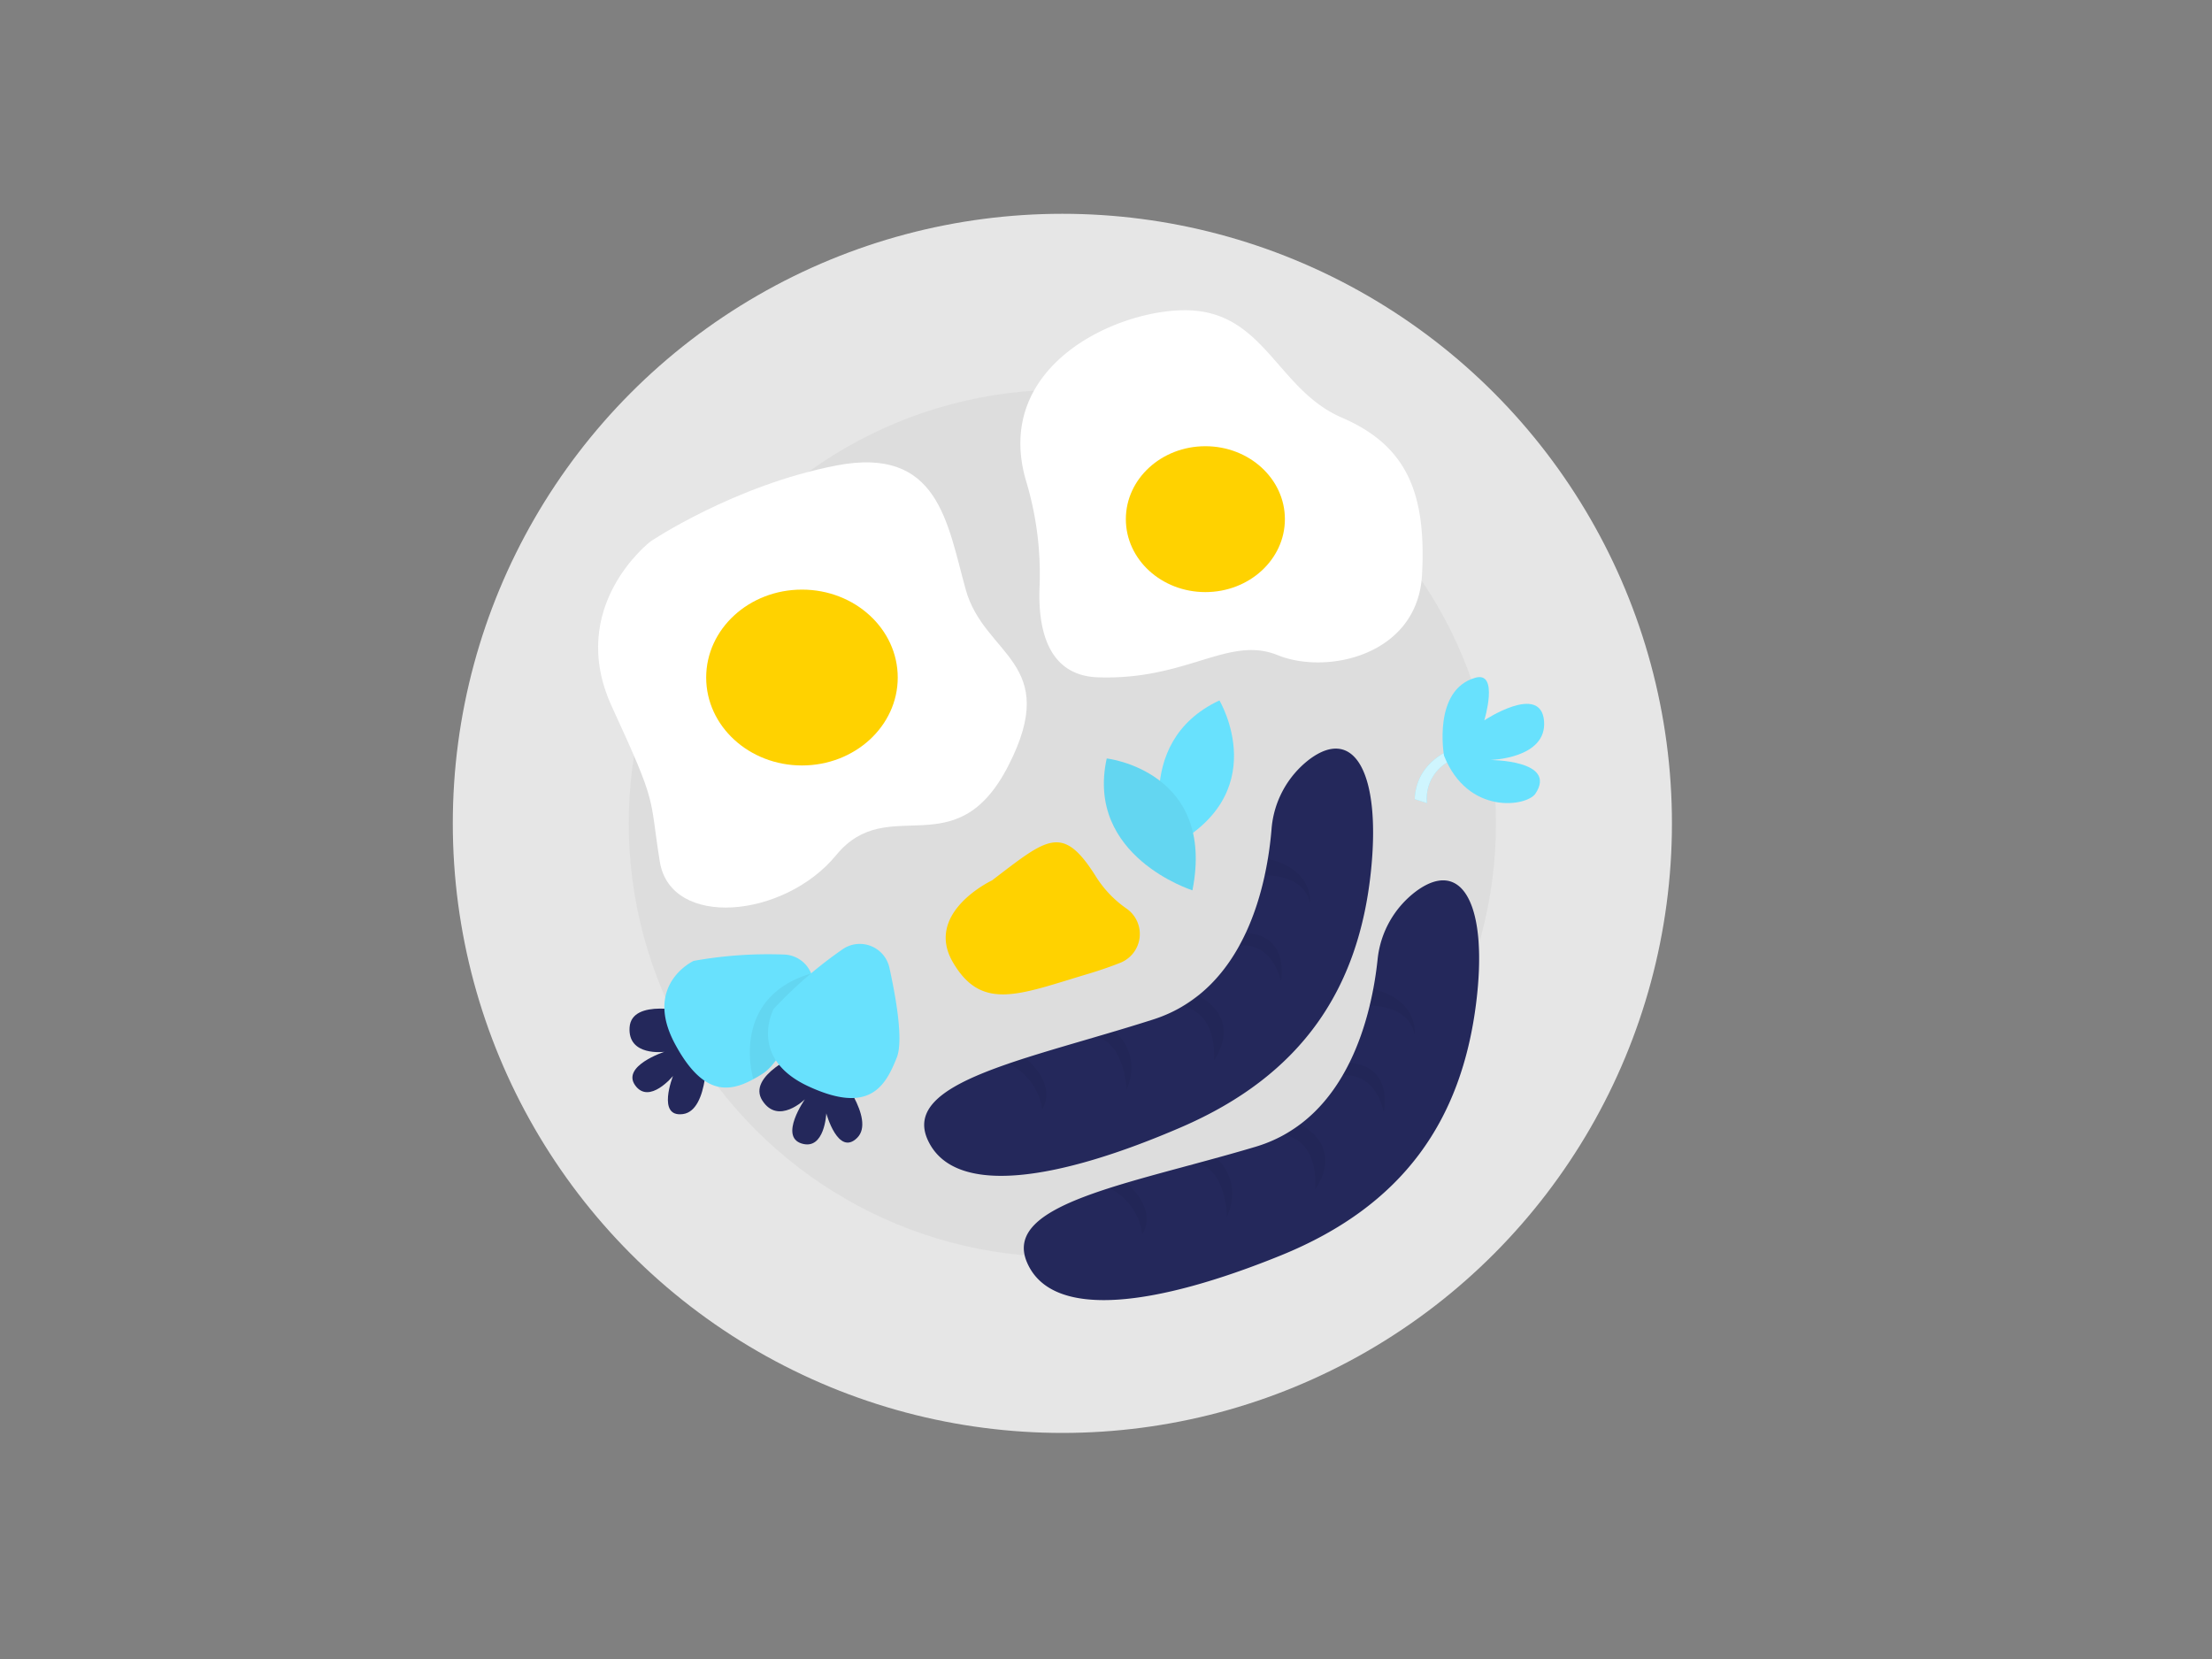 <svg id="Layer_1" data-name="Layer 1" xmlns="http://www.w3.org/2000/svg" viewBox="0 0 400 300"><rect x="0" y="0" width="400" height="300" fill="#808080" stroke="none"/><circle cx="192.11" cy="148.89" r="110.23" fill="#e6e6e6"/><circle cx="192.11" cy="148.89" r="78.41" opacity="0.04"/><path d="M236.7,137.38A17.61,17.61,0,0,0,229.93,150c-.79,9.46-4.48,28.91-21.35,34.34C186,191.57,163,195.57,167.75,206.1s23.8,7.26,45.84-2.26,32.15-25.23,34.33-46.4C249.73,139.85,244.91,131.15,236.7,137.38Z" fill="#24285b"/><path d="M182.35,192.34a10.89,10.89,0,0,1,6.12,8.24s3-4.05-3.06-9.26Z" opacity="0.05"/><path d="M198.11,187.5l3.45-1s5,3.8,2.16,10.6C203.72,197.07,203.43,188.52,198.11,187.5Z" opacity="0.05"/><path d="M213.68,182s6.24.34,5.86,9.74c0,0,5.43-7.19-2.92-11.75Z" opacity="0.05"/><path d="M224.07,171s5.58-1.15,7.58,6.43c0,0,1.71-8.31-6.41-8.73Z" opacity="0.05"/><path d="M229.26,155.31l-.57,3s7.07-.4,8.23,5.08C236.92,163.36,237.61,157.15,229.26,155.31Z" opacity="0.05"/><path d="M256.17,161.1a17.65,17.65,0,0,0-7.06,12.43c-1,9.44-5.11,28.8-22.09,33.85-22.71,6.77-45.84,10.26-41.31,20.89s23.63,7.79,45.88-1.24,32.69-24.51,35.34-45.62C269.13,163.85,264.51,155.05,256.17,161.1Z" fill="#24285b"/><path d="M200.61,214.84a10.86,10.86,0,0,1,5.93,8.37s3.1-4-2.85-9.32Z" opacity="0.05"/><path d="M216.47,210.35l3.47-.95s4.91,3.91,1.93,10.64C221.87,220,221.77,211.48,216.47,210.35Z" opacity="0.05"/><path d="M232.16,205.23s6.23.47,5.64,9.86c0,0,5.59-7.07-2.66-11.8Z" opacity="0.05"/><path d="M242.79,194.47s5.61-1,7.44,6.6c0,0,1.89-8.27-6.22-8.88Z" opacity="0.05"/><path d="M248.33,178.85l-.64,3s7.08-.24,8.12,5.27C255.81,187.08,256.64,180.89,248.33,178.85Z" opacity="0.05"/><path d="M117.65,97.9s-15.37,11.73-7,29.89,6.71,15.83,8.66,28,22.47,10.33,31.91-1.17,21.6,2.5,31.16-16.23-4.4-19.71-7.75-31.79-4.91-26-23.41-22.42S117.65,97.9,117.65,97.9Z" fill="#fff"/><ellipse cx="145.02" cy="122.52" rx="17.32" ry="15.9" fill="#ffd200"/><path d="M185.62,87.22a58.08,58.08,0,0,1,2.36,19c-.28,7.37,1.39,15.95,10.56,16.26,16.17.56,23.58-7.62,32.53-4s25.31,0,26.08-14.57-2.62-23.27-14.48-28.38-14-19.43-28.4-19.43C201.51,56.1,179.31,66.43,185.62,87.22Z" fill="#fff"/><path d="M262.89,135.37s-6.77,2.06-7.06,9.14l2.21.71a7.58,7.58,0,0,1,4.85-7.92Z" fill="#68e1fd"/><path d="M262.89,135.37s-6.77,2.06-7.06,9.14l2.21.71a7.58,7.58,0,0,1,4.85-7.92Z" fill="#fff" opacity="0.68"/><ellipse cx="217.97" cy="93.88" rx="14.38" ry="13.19" fill="#ffd200"/><path d="M261.12,136.63s-2.11-11.9,5.7-14.08c4.28-1.19,1.59,7.71,1.59,7.71s10.2-6.77,10.8.09-9.77,7.08-9.77,7.08,12.24,0,8.22,6.08C276.12,145.84,265.42,147.49,261.12,136.63Z" fill="#68e1fd"/><path d="M211,153.47s-6.92-19.12,9.51-26.81C220.52,126.66,230.7,143.75,211,153.47Z" fill="#68e1fd"/><path d="M215.63,161s-19.39-6.13-15.5-23.84C200.13,137.13,219.88,139.44,215.63,161Z" fill="#68e1fd"/><path d="M124.46,183s-10.24-2.56-10.61,2.77,6.29,4.43,6.29,4.43-7.82,2.56-5.27,6.08,6.83-1.71,6.83-1.71-3,7.55,1.8,6.89,4.29-12,4.29-12Z" fill="#24285b"/><path d="M215.63,161s-19.39-6.13-15.5-23.84C200.13,137.13,219.88,139.44,215.63,161Z" opacity="0.05"/><path d="M125.43,173.76s-9.15,4.23-3.38,15,11.14,8.36,15.91,5.37c2.75-1.72,6.2-8.41,8.64-13.79a5.48,5.48,0,0,0-4.85-7.73A76.31,76.31,0,0,0,125.43,173.76Z" fill="#68e1fd"/><path d="M144.7,190.44s-9.73,4.09-6.84,8.58,7.69-.23,7.69-.23-4.72,6.74-.57,8,4.44-5.46,4.44-5.46,2.14,7.84,5.58,4.43-3.75-12.14-3.75-12.14Z" fill="#24285b"/><path d="M136.22,195.13s-4.44-14.63,10.41-19.08c0,0-2.46,11.81-6.15,15.28A9.43,9.43,0,0,1,136.22,195.13Z" opacity="0.05"/><path d="M139.91,182.44s-4.79,8.87,6.27,14,13.93,0,16-5.24c1.17-3-.08-10.45-1.35-16.22a5.48,5.48,0,0,0-8.52-3.28A76.84,76.84,0,0,0,139.91,182.44Z" fill="#68e1fd"/><path d="M179.39,159.2S167.07,165,172.31,174s12.06,5.8,24.65,2.05c2.08-.63,3.94-1.28,5.58-1.93a5.6,5.6,0,0,0,1.2-9.8,20,20,0,0,1-5.63-5.92C192.11,148.89,189.35,151.61,179.39,159.2Z" fill="#ffd200"/></svg>